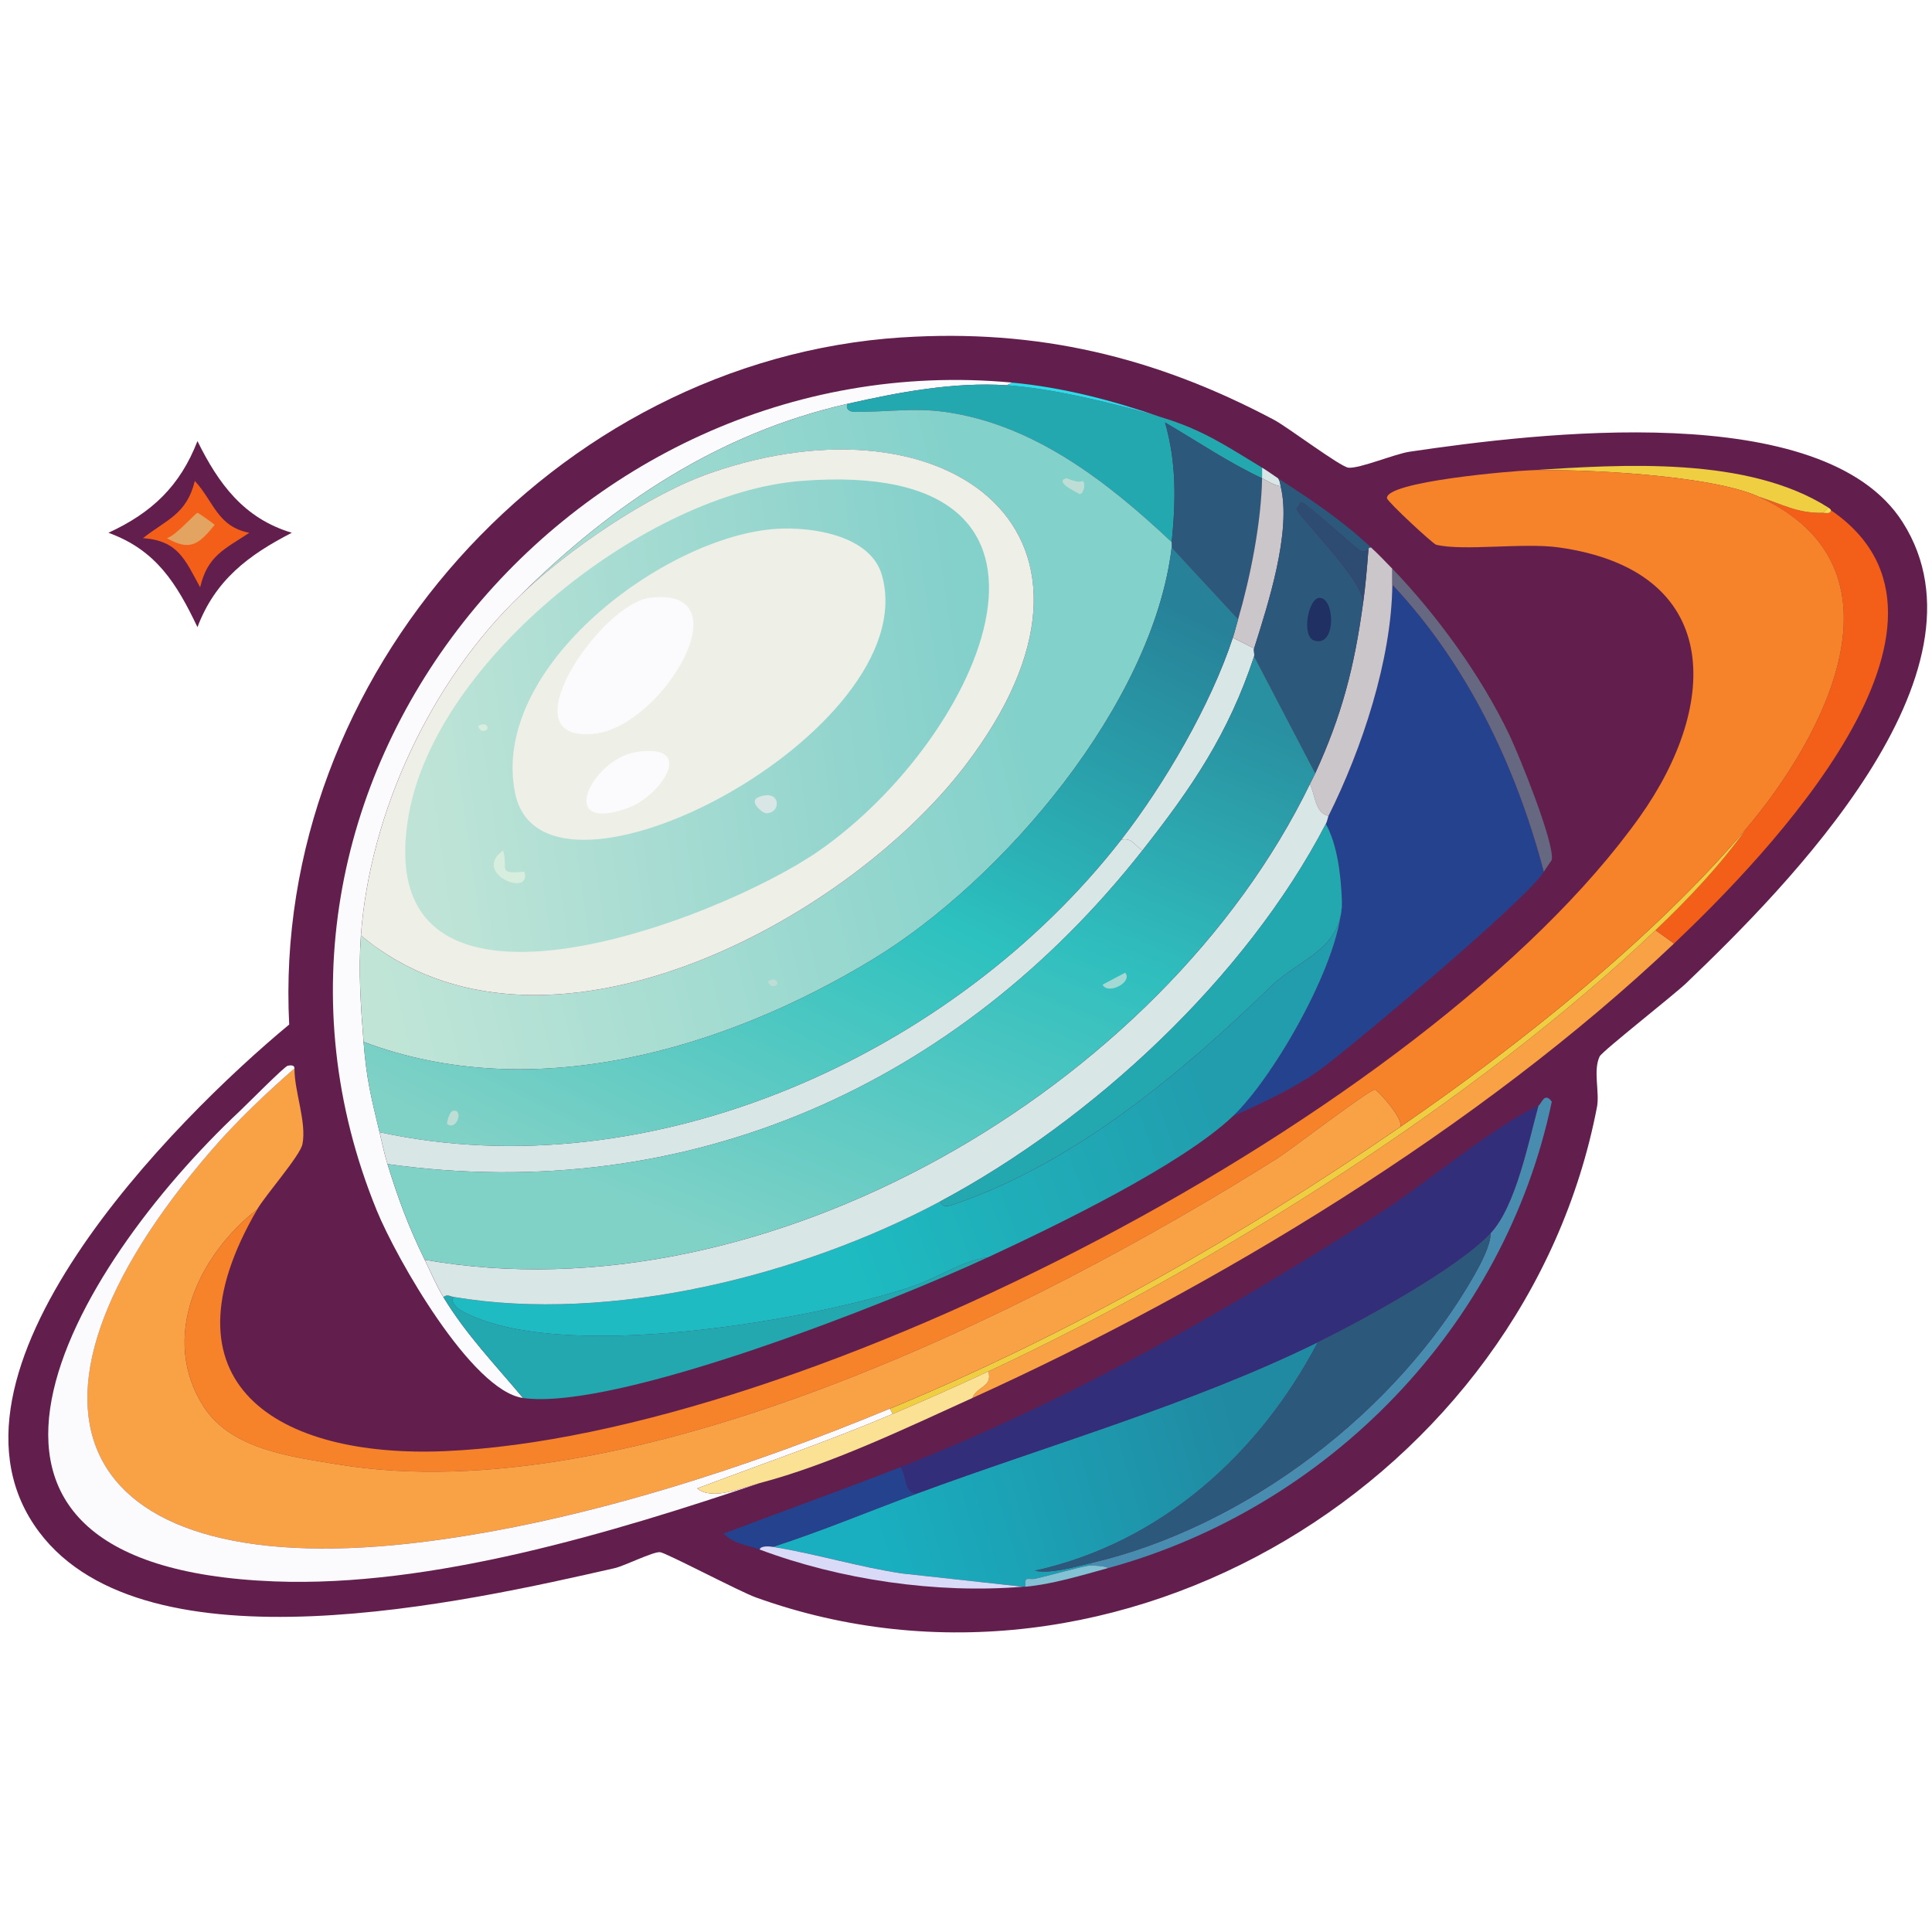 <?xml version="1.0" encoding="UTF-8"?>
<svg id="Layer_1" data-name="Layer 1" xmlns="http://www.w3.org/2000/svg" xmlns:xlink="http://www.w3.org/1999/xlink" viewBox="0 0 512 512">
  <defs>
    <style>
      .cls-1 {
        fill: #d7eedf;
      }

      .cls-2 {
        fill: #eeefe7;
      }

      .cls-3 {
        fill: #cac6c9;
      }

      .cls-4 {
        fill: #a3d9d5;
      }

      .cls-5 {
        fill: url(#linear-gradient-2);
      }

      .cls-6 {
        fill: #fbe194;
      }

      .cls-7 {
        fill: #322e7a;
      }

      .cls-8 {
        fill: #83c1d4;
      }

      .cls-9 {
        fill: #efce42;
      }

      .cls-10 {
        fill: #f35f19;
      }

      .cls-11 {
        fill: #621f4d;
      }

      .cls-12 {
        fill: #d9daf7;
      }

      .cls-13 {
        fill: url(#linear-gradient-4);
      }

      .cls-14 {
        fill: #f2df52;
      }

      .cls-15 {
        fill: #488daf;
      }

      .cls-16 {
        fill: url(#linear-gradient-3);
      }

      .cls-17 {
        fill: url(#linear-gradient-5);
      }

      .cls-18 {
        fill: #beddd4;
      }

      .cls-19 {
        fill: #2adde8;
      }

      .cls-20 {
        fill: #f8a145;
      }

      .cls-21 {
        fill: #2c587b;
      }

      .cls-22 {
        fill: #d8e6e5;
      }

      .cls-23 {
        fill: #23a8b0;
      }

      .cls-24 {
        fill: url(#linear-gradient-6);
      }

      .cls-25 {
        fill: #203063;
      }

      .cls-26 {
        fill: #fbfbfd;
      }

      .cls-27 {
        fill: #24428e;
      }

      .cls-28 {
        fill: #2e4c71;
      }

      .cls-29 {
        fill: #f68329;
      }

      .cls-30 {
        fill: #656880;
      }

      .cls-31 {
        fill: url(#linear-gradient);
      }

      .cls-32 {
        fill: #e2a460;
      }
    </style>
    <linearGradient id="linear-gradient" x1="328.85" y1="382.75" x2="233.5" y2="410.56" gradientUnits="userSpaceOnUse">
      <stop offset="0" stop-color="#208aa2"/>
      <stop offset="1" stop-color="#19afc0"/>
    </linearGradient>
    <linearGradient id="linear-gradient-2" x1="317.62" y1="282.7" x2="216.83" y2="318.85" gradientUnits="userSpaceOnUse">
      <stop offset="0" stop-color="#219dae"/>
      <stop offset="1" stop-color="#1ebcc2"/>
    </linearGradient>
    <linearGradient id="linear-gradient-3" x1="306.11" y1="166.88" x2="89.8" y2="219.44" gradientUnits="userSpaceOnUse">
      <stop offset=".18" stop-color="#83d1cb"/>
      <stop offset="1" stop-color="#c0e5d7"/>
    </linearGradient>
    <linearGradient id="linear-gradient-4" x1="265.26" y1="162.36" x2="184.79" y2="353.95" gradientUnits="userSpaceOnUse">
      <stop offset="0" stop-color="#2990a1"/>
      <stop offset=".36" stop-color="#30bfbe"/>
      <stop offset=".88" stop-color="#80d2c7"/>
    </linearGradient>
    <linearGradient id="linear-gradient-5" x1="257.92" y1="132.24" x2="162.72" y2="320.91" gradientUnits="userSpaceOnUse">
      <stop offset="0" stop-color="#278198"/>
      <stop offset=".49" stop-color="#2cc1bf"/>
      <stop offset="1" stop-color="#80d1c6"/>
    </linearGradient>
    <linearGradient id="linear-gradient-6" x1="257.31" y1="178.42" x2="109.48" y2="199.59" gradientUnits="userSpaceOnUse">
      <stop offset="0" stop-color="#84d0cb"/>
      <stop offset="1" stop-color="#bfe4d7"/>
    </linearGradient>
  </defs>
  <g id="Generative_Object" data-name="Generative Object">
    <g>
      <path class="cls-11" d="M52.33,116.89c5.59,11.34,12.31,20.5,25.01,24.3-11.46,5.88-20.29,12.51-25.01,25.01-5.51-11.54-10.93-20.42-23.6-25.01,11.48-5.28,18.98-12.37,23.6-24.3Z"/>
      <g>
        <path class="cls-10" d="M51.63,127.46c5.05,5.46,5.94,12.07,14.44,13.74-6.57,4.35-11.07,6.05-13.03,14.44-4.01-7.32-5.81-12.35-15.15-13.03,6.37-4.99,11.57-6.3,13.74-15.15Z"/>
        <path class="cls-32" d="M52.33,135.91c.28-.02,3.9,2.63,4.58,3.17-4.02,4.87-6.32,7.25-12.68,3.52,2.15-.43,7.58-6.65,8.1-6.69Z"/>
      </g>
    </g>
    <g>
      <path class="cls-11" d="M239.01,89.42c35.96-2.33,67.2,5.16,98.62,21.84,3.57,1.89,17.58,12.47,19.72,12.68,2.97.28,12.33-3.66,16.2-4.23,33.26-4.91,109.64-14.39,130.67,18.67,25.53,40.11-30.68,96.65-57.41,122.22-3.2,3.06-22.25,18.02-22.89,19.37-1.78,3.74.04,9.53-.7,13.38-18.92,98.54-127,164.52-222.95,129.97-4.21-1.51-23.86-11.87-25.36-11.98-1.89-.14-9.44,3.65-11.98,4.23-39.13,8.89-124.05,28.25-152.51-9.51-31.53-41.83,35.91-109.43,66.22-134.55-4.72-92.34,70.31-176.12,162.37-182.1Z"/>
      <g>
        <path class="cls-20" d="M443.65,250.03c-51.45,48.81-121.47,91.18-185.97,120.46,1.22-3.22,5.41-2.86,4.23-7.04,59.4-27.74,129.33-71.76,176.81-116.94l4.93,3.52Z"/>
        <path class="cls-10" d="M483.1,135.91c.81-.02,2.06.38,2.11-.7,43.24,29.56-17.53,92.02-41.56,114.82l-4.93-3.52c8.59-8.17,17.1-17.1,23.95-26.77,20.78-24.55,44.46-69.07,3.52-88.05,6.36,1.97,9.98,4.36,16.91,4.23Z"/>
        <path class="cls-9" d="M484.51,134.5l-1.41,1.41c-6.93.13-10.55-2.25-16.91-4.23-12.42-5.76-46.5-7.45-60.58-7.04,24.57-1.58,57.47-3.74,78.9,9.86Z"/>
        <path class="cls-14" d="M485.21,135.21c-.05,1.09-1.3.69-2.11.7l1.41-1.41c.77.49.66.68.7.7Z"/>
        <path class="cls-9" d="M438.72,246.51c-47.48,45.17-117.42,89.19-176.81,116.94-8.36,3.91-16.86,7.66-25.36,11.27l-.7-1.41c47.57-19.68,92.9-45.56,135.25-74.67,31.3-21.51,66.99-49.85,91.58-78.9-6.85,9.67-15.36,18.59-23.95,26.77Z"/>
        <g>
          <path class="cls-29" d="M405.61,124.64c14.08-.41,48.16,1.28,60.58,7.04,40.94,18.99,17.26,63.51-3.52,88.05-24.59,29.04-60.28,57.38-91.58,78.9.98-2.15-6.08-9.85-6.69-9.86-1.59-.04-22.25,15.92-26.06,18.32-64.84,40.76-171.14,93.72-248.67,81.01-12.47-2.04-28.27-3.96-35.57-15.15-11.97-18.33-1.49-40.39,14.09-52.48-26.97,46.23,5.41,65.97,49.66,64.1,95.9-4.05,260.6-89.4,316.64-168.01,21.49-30.14,22.01-65.46-21.49-71.5-9.31-1.29-25.36,1.05-32.4-.7-.88-.22-12.96-11.43-13.03-12.33-.37-4.41,33.35-7.26,38.04-7.4Z"/>
          <path class="cls-29" d="M467.25,163.38c5.62-1.62,11.14,16.69,4.23,18.32-10.83,2.55-7.16-17.47-4.23-18.32Z"/>
        </g>
        <g>
          <path class="cls-20" d="M68.18,320.47c-15.58,12.09-26.06,34.15-14.09,52.48,7.3,11.18,23.1,13.1,35.57,15.15,77.53,12.71,183.83-40.25,248.67-81.01,3.82-2.4,24.47-18.35,26.06-18.32.61.01,7.67,7.71,6.69,9.86-42.35,29.11-87.68,54.99-135.25,74.67-38.29,15.84-81.64,29.96-122.92,35.22-92.92,11.84-116.97-34.33-56.71-103.9,6.41-7.4,14.41-15.07,21.84-21.49-.07,5.98,3.27,14.28,2.11,20.08-.61,3.07-9.74,13.42-11.98,17.26Z"/>
          <path class="cls-31" d="M349.25,355.69c-15.51,29.57-41.45,53.13-75.02,60.58,4.51.83,10.42-1.01,15.15-2.11l-.7.7c-4.21.79-9.82,2.52-14.44,3.52-1.66.36-2.84-.91-2.47,2.11-.23.02-.47-.02-.7,0l-32.05-3.52c-11.44-1.7-22.79-5.23-34.17-7.04,12.87-4.17,25.37-9.41,38.04-14.09,34.92-12.9,73.18-23.81,106.37-40.15Z"/>
          <path class="cls-7" d="M407.72,293c-2.61,9.42-5.97,26.64-12.68,33.81-8.71,9.32-33.82,22.99-45.79,28.88-33.19,16.34-71.45,27.25-106.37,40.15-3.31-.24-2.5-4.31-4.23-7.04,44.64-17.58,85.8-40.98,126.45-66.92,12.57-8.02,30.21-23.09,42.62-28.88Z"/>
          <path class="cls-26" d="M78.05,283.14c-7.43,6.42-15.43,14.09-21.84,21.49-60.26,69.57-36.21,115.74,56.71,103.9,41.28-5.26,84.63-19.38,122.92-35.22l.7,1.41c-16.9,7.18-34.59,13.21-51.78,19.72,4.04,3.31,11.56-.1,16.55-1.41-39.06,13.16-86.96,27.67-128.56,26.06-100.85-3.88-53.63-82.95-9.16-124.69,1.78-1.67,11.82-11.84,12.68-11.98.71-.12,1.78-.24,1.76.7Z"/>
          <path class="cls-15" d="M293.6,415.57c-.32-.59-4.69-.75-4.93-.7l.7-.7c40.73-9.54,80.85-40.03,101.44-76.43,1.55-2.75,4.22-7.73,4.23-10.92,6.71-7.17,10.07-24.39,12.68-33.81.73-.34,1.54-3.83,3.52-1.06-12.48,59.6-59.17,107.61-117.64,123.63Z"/>
          <path class="cls-27" d="M242.88,395.85c-12.67,4.68-25.17,9.92-38.04,14.09-.8-.13-3.27-.39-3.52.7-3.2-1.2-7.03-1.48-9.51-4.23,15.59-5.93,31.33-11.5,46.84-17.61,1.73,2.73.91,6.8,4.23,7.04Z"/>
          <path class="cls-6" d="M257.68,370.49c-17.58,7.98-37.74,17.66-56.35,22.54-4.99,1.31-12.52,4.71-16.55,1.41,17.19-6.51,34.88-12.55,51.78-19.72,8.5-3.61,17-7.36,25.36-11.27,1.19,4.18-3.01,3.82-4.23,7.04Z"/>
          <path class="cls-12" d="M204.84,409.94c11.37,1.82,22.73,5.34,34.17,7.04l32.05,3.52c-22.86,1.9-48.42-1.85-69.74-9.86.25-1.09,2.73-.83,3.52-.7Z"/>
          <path class="cls-8" d="M293.6,415.57c-6.88,1.89-14.75,4.29-21.84,4.93-.38-3.03.8-1.75,2.47-2.11,4.62-1.01,10.23-2.73,14.44-3.52.24-.05,4.61.11,4.93.7Z"/>
          <path class="cls-21" d="M395.04,326.81c0,3.19-2.67,8.17-4.23,10.92-20.59,36.4-60.71,66.89-101.44,76.43-4.73,1.11-10.63,2.95-15.15,2.11,33.57-7.45,59.51-31.02,75.02-60.58,11.97-5.89,37.07-19.56,45.79-28.88Z"/>
        </g>
        <g>
          <path class="cls-27" d="M409.13,231.01c-3.84,6.75-50.12,45.66-58.82,52.13-6.73,5-15.93,9.22-23.6,12.68,11.18-10.6,29.47-42.71,28.88-57.76-.24-6.23-1.2-14.29-4.23-19.72.42-.8.54-1.78.7-2.11,8.83-17.66,16.72-41.39,16.91-61.29,19.9,21.18,32.75,48.06,40.15,76.08Z"/>
          <path class="cls-5" d="M326.71,295.82c-13.77,13.05-47.05,29.08-64.81,37.34-7.13,1.02-13.39,5.49-20.08,7.75-26.18,8.85-94.03,20.84-119.75,6.34-.71-.4-3.01-2.3-1.76-3.52,41.57,6.98,92.03-5.65,128.91-25.36.45,1.96,2.69,1.11,3.87.7,32.01-11.03,60.26-34.9,83.83-57.76,7.57-7.34,19.36-9.79,18.67-23.25.59,15.05-17.7,47.16-28.88,57.76Z"/>
          <path class="cls-26" d="M268.24,101.39l-1.41.7c-14-.91-28.63,1.83-42.27,4.93-34.08,7.76-62.07,26.39-86.65,50.72-23.61,22.64-39.9,57.49-42.27,90.17-.69,9.58-.05,18.64.7,28.18.81,10.18,1.98,14.49,4.23,23.95.78,3.29,1.18,5.42,2.11,8.45,2.82,9.17,5.61,16.71,9.86,25.36,1.71,3.48,2.88,6.46,4.93,9.86,5.98,9.9,13.76,17.95,21.13,26.77-13.65-1.9-33.59-37.07-38.74-49.66-45.88-112.18,50.82-230.33,168.36-219.43Z"/>
          <path class="cls-23" d="M266.83,102.1c12.08.79,29.72,5.09,40.86,8.45s17.33,7.68,26.77,13.38c-.01.93.02,1.88,0,2.82-8.86-4.14-17.27-9.86-25.71-14.79,3.04,10.62,2.87,20.76,1.76,31.7-16.85-15.83-36.46-31.25-60.23-34.52-8.27-1.14-15.84.12-23.95,0-1.08-.02-2.34-.66-1.76-2.11,13.64-3.1,28.26-5.84,42.27-4.93Z"/>
          <path class="cls-23" d="M261.9,333.15c-25,11.62-98.26,40.82-123.28,37.34-7.37-8.82-15.15-16.87-21.13-26.77,1.16-.83,1.51-.22,2.82,0-1.25,1.23,1.05,3.12,1.76,3.52,25.72,14.5,93.57,2.51,119.75-6.34,6.68-2.26,12.95-6.73,20.08-7.75Z"/>
          <path class="cls-3" d="M368.98,150.7c0,1.4.01,2.82,0,4.23-.18,19.9-8.08,43.62-16.91,61.29-3.58-.7-3.56-5.68-4.93-8.45.46-.94.97-1.87,1.41-2.82,7.11-15.51,10.37-28.2,12.68-45.08.68-4.97,1.02-9.11,1.41-14.09.04-.54.11-.78.7-.7,2.02,1.87,3.73,3.66,5.64,5.64Z"/>
          <path class="cls-30" d="M409.13,231.01c-7.4-28.02-20.25-54.9-40.15-76.08.01-1.4,0-2.82,0-4.23,11.9,12.36,23.59,28.49,31,44.03,2.6,5.44,11.94,28.44,11.27,33.11-.03.19-1.63,2.33-2.11,3.17Z"/>
          <path class="cls-19" d="M307.69,110.55c-11.14-3.36-28.78-7.67-40.86-8.45l1.41-.7c13.43,1.25,26.78,4.76,39.45,9.16Z"/>
          <path class="cls-22" d="M338.69,126.75c.6.81.51,1.34.7,2.11-1.8-.23-3.34-1.37-4.93-2.11.02-.93-.01-1.88,0-2.82,1.55.94,2.75,1.86,4.23,2.82Z"/>
          <path class="cls-22" d="M352.07,216.22c-.17.33-.29,1.31-.7,2.11-21.27,40.87-61.77,78.45-102.14,100.03-36.88,19.71-87.34,32.34-128.91,25.36-1.3-.22-1.66-.83-2.82,0-2.05-3.4-3.22-6.38-4.93-9.86,90.27,15.93,195.39-45.46,234.58-126.09,1.37,2.77,1.35,7.75,4.93,8.45Z"/>
          <path class="cls-23" d="M355.59,238.05c.69,13.45-11.1,15.91-18.67,23.25-23.57,22.86-51.81,46.73-83.83,57.76-1.18.41-3.43,1.26-3.87-.7,40.38-21.58,80.88-59.16,102.14-100.03,3.03,5.43,3.98,13.49,4.23,19.72Z"/>
          <path class="cls-22" d="M302.76,225.37c-48.87,62.1-120.28,94.22-200.06,83.12-.93-3.03-1.33-5.16-2.11-8.45,72.17,15.66,152.29-20.64,196.54-77.49,2.93-.7,3.48,1.56,5.64,2.82Z"/>
          <path class="cls-21" d="M334.46,126.75c-.21,11.65-3.09,26.16-6.34,37.34l-17.61-19.02c.05-.46-.05-.95,0-1.41,1.11-10.94,1.28-21.08-1.76-31.7,8.44,4.94,16.86,10.65,25.71,14.79Z"/>
          <path class="cls-22" d="M332.35,171.84c-.18.56.18,1.56,0,2.11-6.78,20.5-16.45,34.73-29.59,51.42-2.15-1.26-2.71-3.52-5.64-2.82,11.49-14.76,23.75-35.77,29.59-53.54l5.64,2.82Z"/>
          <path class="cls-3" d="M339.39,128.87c2.95,11.93-3.38,31.36-7.04,42.97l-5.64-2.82c.5-1.53.95-3.35,1.41-4.93,3.25-11.18,6.13-25.68,6.34-37.34,1.59.74,3.13,1.89,4.93,2.11Z"/>
          <g>
            <path class="cls-21" d="M363.34,145.07c-.6-.07-.66.17-.7.7-2.12.41-1.19.78-2.82-.35-2.09-1.46-14.11-12.65-15.15-12.33-.11.62-1.05,1.66-1.06,1.76-.04,1.53,18.27,19.44,17.61,25.01-2.31,16.89-5.57,29.57-12.68,45.08l-16.2-31c.18-.55-.18-1.55,0-2.11,3.67-11.61,10-31.04,7.04-42.97-.19-.78-.1-1.3-.7-2.11,9.06,5.86,16.65,10.9,24.66,18.32Z"/>
            <path class="cls-28" d="M362.64,145.77c-.39,4.98-.73,9.12-1.41,14.09.66-5.57-17.65-23.48-17.61-25.01,0-.1.94-1.14,1.06-1.76,1.04-.32,13.05,10.87,15.15,12.33,1.63,1.14.7.76,2.82.35Z"/>
            <path class="cls-25" d="M349.61,158.45c4.18-.3,4.65,13.37-1.41,11.27-3.29-1.14-1.57-11.06,1.41-11.27Z"/>
          </g>
          <g>
            <path class="cls-16" d="M224.57,107.03c-.58,1.46.69,2.1,1.76,2.11,8.11.12,15.68-1.14,23.95,0,23.77,3.26,43.38,18.69,60.23,34.52-.05.46.05.95,0,1.41-4.94,41.32-44.56,88.13-79.25,109.19-39.4,23.91-90.05,38.76-134.9,21.84-.75-9.53-1.4-18.6-.7-28.18,47.52,39.64,127.8-2.92,159.91-44.73,47.25-61.53-4.31-99.72-67.27-77.84-16.41,5.7-37.87,20.42-50.37,32.4,24.58-24.33,52.56-42.96,86.65-50.72Z"/>
            <path class="cls-18" d="M282.68,126.75c.21-.04,2.9,1.43,4.23.7.87.59.37,3.17-.7,3.52-1.03-.52-7.08-3.47-3.52-4.23Z"/>
            <path class="cls-18" d="M203.79,259.89c2.4-1.26,3.15,1.72.7,1.41-.15-.02-1.4-1.04-.7-1.41Z"/>
          </g>
          <g>
            <path class="cls-13" d="M348.55,204.94c-.43.95-.95,1.88-1.41,2.82-39.19,80.63-144.31,142.03-234.58,126.09-4.25-8.65-7.04-16.19-9.86-25.36,79.78,11.1,151.19-21.03,200.06-83.12,13.13-16.69,22.8-30.92,29.59-51.42l16.2,31Z"/>
            <path class="cls-4" d="M298.18,257.78c2.12,2.47-4.57,5.99-5.99,3.17l5.99-3.17Z"/>
          </g>
          <g>
            <path class="cls-17" d="M328.12,164.09c-.46,1.58-.91,3.4-1.41,4.93-5.84,17.76-18.1,38.78-29.59,53.54-44.25,56.85-124.37,93.14-196.54,77.49-2.25-9.46-3.42-13.77-4.23-23.95,44.85,16.92,95.5,2.08,134.9-21.84,34.69-21.06,74.31-67.87,79.25-109.19l17.61,19.02Z"/>
            <path class="cls-18" d="M119.96,294.41c2.95-.78,1.25,5.32-1.41,3.52-.31-.21.56-3.3,1.41-3.52Z"/>
          </g>
          <g>
            <path class="cls-2" d="M95.66,247.91c2.37-32.68,18.66-67.53,42.27-90.17,12.5-11.99,33.96-26.7,50.37-32.4,62.96-21.88,114.52,16.31,67.27,77.84-32.11,41.81-112.38,84.37-159.91,44.73Z"/>
            <g>
              <path class="cls-24" d="M212.24,127.46c81.53-6.45,48.21,67.7,4.93,97.92-26.8,18.72-120.12,54.24-108.84-9.51,7.29-41.22,63.1-85.18,103.9-88.41Z"/>
              <path class="cls-1" d="M133.34,225.37c1.44,5.03-1.8,6.29,5.64,5.64,2.05,7.04-14.15.45-5.64-5.64Z"/>
              <path class="cls-22" d="M200.97,211.28c6.05-2.46,6.19,4.27,2.11,4.23-1.05-.01-4.8-3.13-2.11-4.23Z"/>
              <path class="cls-1" d="M127,192.26c2.4-1.26,3.15,1.72.7,1.41-.15-.02-1.4-1.04-.7-1.41Z"/>
              <g>
                <path class="cls-2" d="M205.9,140.14c9.32-.56,24.86,1.73,27.83,12.33,11.56,41.34-89.66,94.51-97.21,57.76-6.88-33.45,39.85-68.3,69.39-70.09Z"/>
                <path class="cls-26" d="M172.09,158.45c25.52-3.32,3.81,33.54-14.09,35.93-24.57,3.27,1.09-34.24,14.09-35.93Z"/>
                <path class="cls-26" d="M168.57,199.31c16.37-2.53,6.45,11.69-2.11,14.79-19.47,7.04-9.61-12.98,2.11-14.79Z"/>
              </g>
            </g>
          </g>
        </g>
      </g>
    </g>
  </g>
</svg>